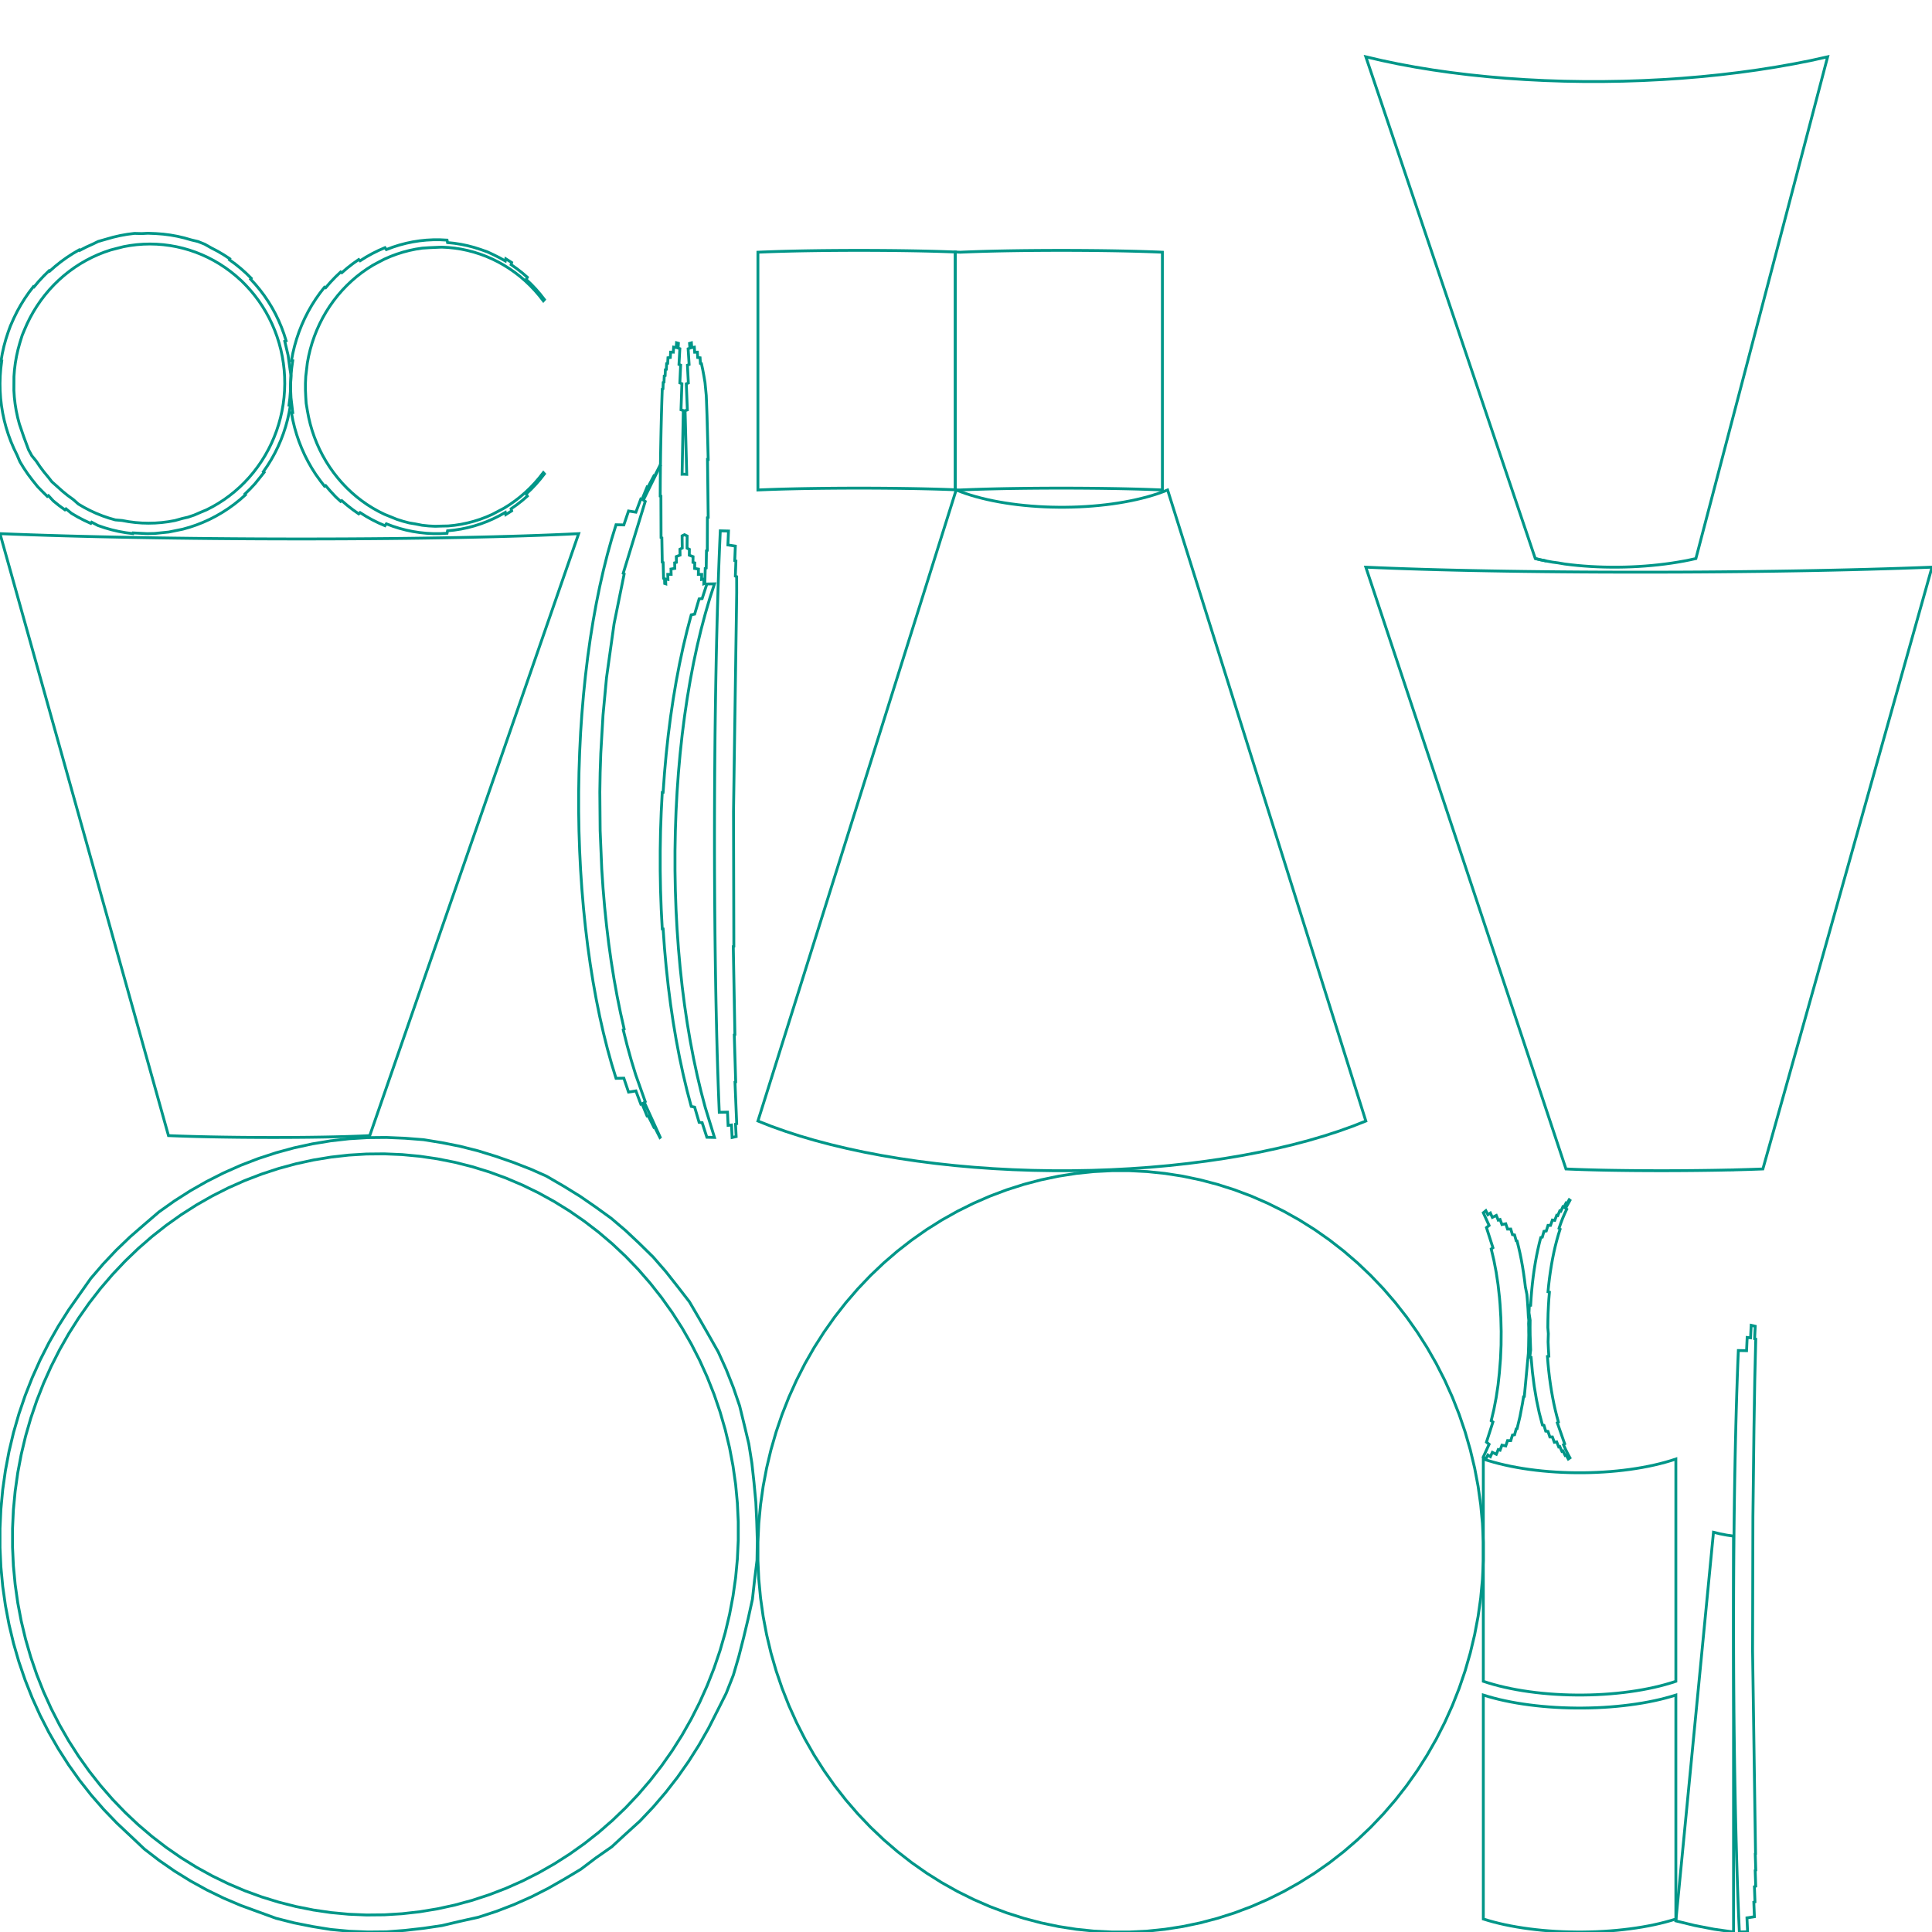<?xml version="1.0" encoding="UTF-8" standalone="no"?>
<svg
   xmlns:dc="http://purl.org/dc/elements/1.1/"
   xmlns:cc="http://creativecommons.org/ns#"
   xmlns:rdf="http://www.w3.org/1999/02/22-rdf-syntax-ns#"
   xmlns:svg="http://www.w3.org/2000/svg"
   xmlns="http://www.w3.org/2000/svg"
   xmlns:sodipodi="http://sodipodi.sourceforge.net/DTD/sodipodi-0.dtd"
   xmlns:inkscape="http://www.inkscape.org/namespaces/inkscape"
   width="1024"
   height="1024"
   viewBox="0 0 1024 1024"
   version="1.1"
   id="svg22788"
   sodipodi:docname="4rUEN0tx.svg"
   inkscape:version="1.0.1 (3bc2e813f5, 2020-09-07)">
  <defs
     id="defs22792" />
  <sodipodi:namedview
     pagecolor="#ffffff"
     bordercolor="#666666"
     borderopacity="1"
     objecttolerance="10"
     gridtolerance="10"
     guidetolerance="10"
     inkscape:pageopacity="0"
     inkscape:pageshadow="2"
     inkscape:window-width="1842"
     inkscape:window-height="1051"
     id="namedview22790"
     showgrid="false"
     inkscape:zoom="0.8594478"
     inkscape:cx="539.5439"
     inkscape:cy="368.43277"
     inkscape:window-x="335"
     inkscape:window-y="1431"
     inkscape:window-maximized="1"
     inkscape:current-layer="layer1" />
  <desc
     id="desc2">, (Blender 2.91.0)</desc>
  <g
     inkscape:groupmode="layer"
     id="layer1"
     inkscape:label="uv"
     style="display:inline">
    <path
       style="display:inline;fill:none;stroke:#009688;stroke-width:1.5;stroke-linecap:butt;stroke-linejoin:miter;stroke-opacity:1;stroke-miterlimit:4;stroke-dasharray:none"
       d="m 0,282.844 8.07,0.316 8.387,0.297 8.684,0.285 8.953,0.266 9.211,0.246 9.437,0.23 9.649,0.207 9.832,0.192 9.992,0.172 10.129,0.148 10.242,0.129 10.328,0.109 10.395,0.086 10.429,0.067 10.442,0.043 10.429,0.023 h 10.395 l 10.328,-0.023 10.242,-0.043 10.133,-0.067 9.992,-0.086 9.832,-0.109 9.649,-0.129 9.441,-0.148 9.211,-0.172 8.957,-0.192 8.684,-0.207 8.39,-0.23 8.075,-0.246 7.738,-0.266 7.386,-0.285 7.012,-0.297 6.629,-0.316 -110.73,319.054 -2.305,0.11 -2.438,0.105 -2.57,0.098 -2.691,0.094 -2.809,0.086 -2.918,0.078 -3.019,0.074 -3.118,0.066 -3.203,0.059 -3.281,0.051 -3.355,0.047 -3.422,0.039 -3.477,0.027 -3.523,0.023 -3.563,0.016 -3.59,0.008 h -3.617 l -3.625,-0.008 -3.633,-0.016 -3.628,-0.023 -3.614,-0.027 -3.594,-0.039 -3.562,-0.047 -3.52,-0.051 -3.476,-0.059 -3.422,-0.066 -3.352,-0.074 -3.285,-0.078 -3.203,-0.086 -3.113,-0.094 -3.02,-0.098 -2.918,-0.105 -2.808,-0.11 z"
       id="path23625" />
    <path
       style="display:inline;fill:none;stroke:#009688;stroke-width:1.5;stroke-linecap:butt;stroke-linejoin:miter;stroke-opacity:1;stroke-miterlimit:4;stroke-dasharray:none"
       d="m 146.305,1016.738 9.562,2.422 9.664,1.922 9.766,1.582 9.82,0.922 9.844,0.414 9.859,-0.094 9.797,-0.758 9.805,-1.105 9.812,-1.449 9.602,-2.266 9.797,-2.176 9.445,-3.093 9.297,-3.575 9.125,-4.046 8.922,-4.512 8.711,-4.965 8.679,-5.191 7.993,-6.04 8.406,-5.863 7.406,-6.828 7.571,-6.863 7,-7.403 6.64,-7.75 6.281,-8.078 5.891,-8.39 5.5,-8.68 5.086,-8.945 4.664,-9.196 4.664,-9.289 3.789,-9.633 2.899,-9.917 2.562,-10.024 2.406,-10.074 2.235,-10.141 1.14,-10.308 1.282,-10.301 0.171,-10.383 -0.32,-10.363 -0.484,-10.336 -0.969,-10.293 -1.125,-10.262 -1.625,-10.187 -2.398,-10.043 -2.438,-9.977 -3.336,-9.75 -3.789,-9.562 -4.234,-9.352 -5.094,-8.992 -5.086,-8.852 -5.094,-8.722 -6.297,-8.129 -6.281,-7.961 -6.64,-7.625 -7.25,-7.121 -7.321,-6.891 -7.64,-6.504 -8.172,-5.914 -8.203,-5.672 -8.469,-5.242 -9.502,-5.529 -8.131,-3.612 -9.305,-3.628 -9.375,-3.254 -9.429,-2.911 -9.555,-2.418 -9.664,-1.925 -9.688,-1.575 -9.867,-0.769 -9.844,-0.414 -9.851,0.094 -9.836,0.597 -9.813,1.106 -9.742,1.609 -9.664,2.106 -9.562,2.601 -9.422,3.086 -9.281,3.57 -9.102,4.04 -8.906,4.5 -8.696,4.953 -8.445,5.39 -8.195,5.817 -7.727,6.629 -7.601,6.609 -7.282,6.988 -6.945,7.356 -6.601,7.695 -5.899,8.379 -5.836,8.312 -5.445,8.594 -5.039,8.863 -4.625,9.106 -4.188,9.332 -3.75,9.531 -3.304,9.707 -2.844,9.86 -2.383,9.992 -1.906,10.097 -1.438,10.18 L 0.484,799.812 0,810.082 v 10.277 l 0.484,10.262 0.961,10.215 1.438,10.152 1.906,10.063 2.383,9.945 2.844,9.809 3.304,9.644 3.75,9.461 4.188,9.25 4.625,9.02 5.039,8.765 5.445,8.496 5.836,8.2 6.219,7.886 6.578,7.551 6.93,7.203 7.265,6.832 7.336,6.934 7.891,6.062 8.172,5.653 8.429,5.218 8.672,4.774 8.883,4.324 9.086,3.86 9.25,3.382 z"
       id="path23623" />
    <path
       style="display:inline;fill:none;stroke:#009688;stroke-width:1.5;stroke-linecap:butt;stroke-linejoin:miter;stroke-opacity:1;stroke-miterlimit:4;stroke-dasharray:none"
       d="m 156.812,1010.496 9.258,1.844 9.344,1.367 9.398,0.879 9.43,0.398 9.446,-0.089 9.429,-0.575 9.399,-1.058 9.336,-1.539 9.265,-2.02 9.156,-2.492 9.039,-2.961 8.891,-3.418 8.719,-3.871 8.539,-4.316 8.328,-4.747 8.094,-5.164 7.851,-5.574 7.586,-5.972 7.297,-6.348 7,-6.715 6.68,-7.066 6.336,-7.395 5.992,-7.711 5.625,-8.004 5.25,-8.281 4.852,-8.539 4.453,-8.774 4.031,-8.988 3.617,-9.183 3.18,-9.352 2.742,-9.5 2.297,-9.625 1.836,-9.73 1.39,-9.805 0.922,-9.863 0.469,-9.895 v -9.902 l -0.469,-9.883 -0.922,-9.844 -1.39,-9.781 -1.836,-9.695 -2.297,-9.582 -2.742,-9.45 -3.18,-9.293 -3.617,-9.113 -4.031,-8.91 -4.453,-8.691 -4.852,-8.446 -5.25,-8.183 -5.625,-7.899 -5.992,-7.597 -6.336,-7.278 -6.68,-6.937 -7,-6.586 -7.297,-6.211 -7.586,-5.824 -7.851,-5.43 -8.094,-5.012 -8.328,-4.59 -8.539,-4.152 -8.719,-3.707 -8.891,-3.254 -9.039,-2.785 -9.156,-2.32 -9.265,-1.844 -9.336,-1.367 -9.399,-0.883 -9.429,-0.395 -9.446,0.09 -9.43,0.574 -9.398,1.059 -9.344,1.539 -9.258,2.02 -9.156,2.492 -9.039,2.961 -8.89,3.418 -8.727,3.871 -8.531,4.312 -8.328,4.746 -8.102,5.168 -7.851,5.575 -7.586,5.968 -7.297,6.352 -6.993,6.715 -6.679,7.062 -6.344,7.399 -5.984,7.711 -5.625,8.003 -5.25,8.282 -4.852,8.539 -4.453,8.773 -4.039,8.989 -3.609,9.183 -3.18,9.352 -2.742,9.5 -2.297,9.625 -1.844,9.73 -1.383,9.805 -0.929,9.863 -0.461,9.895 v 9.898 l 0.461,9.887 0.929,9.844 1.383,9.781 1.844,9.695 2.297,9.582 2.742,9.449 3.18,9.293 3.609,9.114 4.039,8.91 4.453,8.691 4.852,8.445 5.25,8.184 5.625,7.898 5.984,7.598 6.344,7.278 6.679,6.937 6.993,6.582 7.297,6.215 7.586,5.824 7.851,5.43 8.102,5.012 8.328,4.589 8.531,4.153 8.727,3.707 8.89,3.25 9.039,2.789 z"
       id="path23620" />
    <path
       style="display:inline;fill:none;stroke:#009688;stroke-width:1.5;stroke-linecap:butt;stroke-linejoin:miter;stroke-opacity:1;stroke-miterlimit:4;stroke-dasharray:none"
       d="m 401.719,827.199 v -9.902 l 0.461,-9.895 0.929,-9.859 1.383,-9.797 1.844,-9.715 2.289,-9.609 2.742,-9.481 3.18,-9.324 3.609,-9.152 4.039,-8.953 4.446,-8.739 4.851,-8.496 5.25,-8.234 5.617,-7.957 5.993,-7.656 6.336,-7.34 6.671,-7.004 6.993,-6.652 7.296,-6.286 7.586,-5.898 7.844,-5.504 8.094,-5.094 8.328,-4.668 8.531,-4.234 8.719,-3.793 8.883,-3.336 9.039,-2.875 9.148,-2.406 9.258,-1.934 9.336,-1.453 9.398,-0.973 9.422,-0.484 h 9.438 l 9.43,0.484 9.39,0.973 9.336,1.453 9.258,1.934 9.156,2.406 9.031,2.875 8.891,3.336 8.719,3.793 8.531,4.234 8.32,4.668 8.102,5.094 7.844,5.504 7.578,5.898 7.297,6.286 7,6.652 6.672,7.004 6.335,7.34 5.985,7.656 5.625,7.957 5.242,8.234 4.852,8.496 4.453,8.739 4.031,8.953 3.617,9.152 3.18,9.324 2.734,9.481 2.297,9.609 1.844,9.715 1.383,9.797 0.922,9.859 0.468,9.895 v 9.902 l -0.468,9.895 -0.922,9.859 -1.383,9.797 -1.844,9.715 -2.297,9.609 -2.734,9.481 -3.18,9.324 -3.617,9.152 -4.031,8.953 -4.453,8.739 -4.852,8.496 -5.242,8.234 -5.625,7.957 -5.985,7.656 -6.335,7.34 -6.672,7.004 -7,6.652 -7.297,6.286 -7.578,5.898 -7.844,5.504 -8.102,5.094 -8.32,4.668 -8.531,4.234 -8.719,3.793 -8.891,3.336 -9.031,2.875 -9.156,2.406 -9.258,1.934 -9.336,1.453 -9.39,0.973 -9.43,0.484 h -9.438 l -9.422,-0.484 -9.398,-0.973 -9.336,-1.453 -9.258,-1.934 -9.148,-2.406 -9.039,-2.875 -8.883,-3.336 -8.719,-3.793 -8.531,-4.234 -8.328,-4.668 -8.094,-5.094 -7.844,-5.504 -7.586,-5.898 -7.296,-6.286 -6.993,-6.652 -6.671,-7.004 -6.336,-7.34 -5.993,-7.656 -5.617,-7.957 c 0,0 -5.25,-8.234 -5.25,-8.234 l -4.851,-8.496 -4.446,-8.739 -4.039,-8.953 -3.609,-9.152 -3.18,-9.324 -2.742,-9.481 -2.289,-9.609 -1.844,-9.715 -1.383,-9.797 -0.929,-9.859 z"
       id="path23630" />
    <path
       style="display:inline;fill:none;stroke:#009688;stroke-width:1.5;stroke-linecap:butt;stroke-linejoin:miter;stroke-opacity:1;stroke-miterlimit:4;stroke-dasharray:none"
       d="m 401.715,594.164 7.012,2.766 7.386,2.632 7.739,2.508 8.07,2.368 8.387,2.218 8.683,2.071 8.957,1.921 9.211,1.758 9.442,1.594 9.644,1.422 9.832,1.258 9.996,1.086 10.129,0.906 10.242,0.726 10.328,0.547 10.395,0.367 10.43,0.18 h 10.441 l 10.434,-0.18 10.39,-0.367 10.328,-0.547 10.243,-0.726 10.132,-0.906 9.993,-1.086 9.832,-1.258 9.648,-1.422 9.441,-1.594 9.208,-1.758 8.957,-1.921 8.683,-2.071 8.387,-2.218 8.074,-2.368 7.738,-2.508 7.383,-2.632 7.012,-2.766 -105.07,-334.476 -2.438,0.96 -2.57,0.922 -2.692,0.868 -2.808,0.828 -2.914,0.765 -3.024,0.727 -3.113,0.664 -3.203,0.609 -3.285,0.555 -3.356,0.5 -3.418,0.437 -3.476,0.375 -3.524,0.313 -3.562,0.258 -3.59,0.187 -3.617,0.125 -3.625,0.063 h -3.633 l -3.629,-0.063 -3.613,-0.125 -3.594,-0.187 -3.563,-0.258 -3.523,-0.313 -3.477,-0.375 -3.417,-0.437 -3.356,-0.5 -3.281,-0.555 -3.203,-0.609 -3.118,-0.664 -3.019,-0.727 -2.918,-0.765 -2.809,-0.828 -2.691,-0.868 -2.566,-0.922 -2.438,-0.96 z"
       id="path23633" />
    <path
       style="display:inline;fill:none;stroke:#009688;stroke-width:1.5;stroke-linecap:butt;stroke-linejoin:miter;stroke-opacity:1;stroke-miterlimit:4;stroke-dasharray:none"
       d="m 786.189,773.309 2.692,0.871 2.807,0.82 2.917,0.773 3.02,0.719 3.115,0.668 3.203,0.613 3.285,0.555 3.355,0.496 3.419,0.438 3.476,0.375 3.523,0.316 3.562,0.25 3.593,0.192 3.615,0.128 3.627,0.063 h 3.632 l 3.628,-0.063 3.614,-0.128 3.593,-0.192 3.562,-0.25 3.523,-0.316 3.476,-0.375 3.42,-0.438 3.355,-0.496 3.283,-0.555 3.204,-0.613 3.115,-0.668 3.02,-0.719 2.917,-0.773 2.808,-0.82 2.691,-0.871 v 117.816 l -2.691,0.871 -2.808,0.82 -2.917,0.774 -3.02,0.722 -3.115,0.665 -3.204,0.613 -3.283,0.555 -3.355,0.496 -3.42,0.437 -3.476,0.375 -3.523,0.317 -3.562,0.25 -3.593,0.191 -3.614,0.129 -3.628,0.062 h -3.632 l -3.627,-0.062 -3.615,-0.129 -3.593,-0.191 -3.562,-0.25 -3.523,-0.317 -3.476,-0.375 -3.419,-0.437 -3.356,-0.496 -3.284,-0.555 -3.203,-0.613 -3.115,-0.665 -3.02,-0.722 -2.917,-0.774 -2.807,-0.82 -2.692,-0.871 z"
       id="path23636" />
    <path
       style="display:inline;fill:none;stroke:#009688;stroke-width:1.5;stroke-linecap:butt;stroke-linejoin:miter;stroke-opacity:1;stroke-miterlimit:4;stroke-dasharray:none"
       d="m 786.189,898.406 2.692,0.821 2.807,0.781 2.917,0.734 3.02,0.68 3.115,0.633 3.203,0.578 3.284,0.523 3.356,0.469 3.419,0.414 3.476,0.359 3.523,0.297 3.562,0.243 3.593,0.179 3.615,0.117 3.627,0.063 h 3.632 l 3.628,-0.063 3.614,-0.117 3.593,-0.179 3.562,-0.243 3.523,-0.297 3.476,-0.359 3.42,-0.414 3.355,-0.469 3.283,-0.523 3.204,-0.578 3.115,-0.633 3.02,-0.68 2.917,-0.734 2.808,-0.781 2.691,-0.821 v 118.703 l -2.691,0.821 -2.808,0.781 -2.917,0.734 -3.02,0.68 -3.115,0.633 -3.204,0.578 -3.283,0.523 -3.355,0.469 -3.42,0.414 -3.476,0.36 -3.523,0.296 -3.562,0.243 -3.593,0.179 -3.614,0.118 -3.628,0.062 h -3.632 l -3.627,-0.062 -3.615,-0.118 -3.593,-0.179 -3.562,-0.243 -3.523,-0.296 -3.476,-0.36 -3.419,-0.414 -3.356,-0.469 -3.284,-0.523 -3.203,-0.578 -3.115,-0.633 -3.02,-0.68 -2.917,-0.734 -2.807,-0.781 -2.692,-0.821 z"
       id="path23639" />
    <path
       style="display:inline;fill:none;stroke:#009688;stroke-width:1.5;stroke-linecap:butt;stroke-linejoin:miter;stroke-opacity:1;stroke-miterlimit:4;stroke-dasharray:none"
       d="m 888.239,1018.117 10.082,2.453 10.2,1.961 10.293,1.469 V 814.164 l -3.58,-0.516 -3.546,-0.679 -3.507,-0.852 z"
       id="path23642" />
    <path
       style="fill:none;stroke:#009688;stroke-width:1.5;stroke-linecap:butt;stroke-linejoin:miter;stroke-opacity:1;stroke-miterlimit:4;stroke-dasharray:none"
       d="m 786.188,772.201 1.343,1.108 1.078,-2.125 1.321,0.882 1.047,-2.308 2.101,1.035 1.024,-2.5 0.968,0.332 0.992,-2.66 2.016,0.4 0.953,-2.822 1.696,0.029 0.906,-2.957 1.117,-0.17 0.859,-3.074 0.469,-0.131 1.547,-6.488 1.32,-6.904 0.571,-3.588 0.406,-0.106 2.133,-22.795 0.133,-3.937 0.062,-3.951 0.039,-1.848 -0.039,-2.107 0.008,-1.832 -0.07,-2.12 0.101,-1.818 -0.234,-2.119 -0.196,-3.912 -0.257,-3.881 -0.329,-3.836 -0.789,-3.867 -0.453,-3.738 -0.515,-3.666 -0.571,-3.588 -0.633,-3.5 -0.687,-3.405 -0.75,-3.298 -0.797,-3.188 -0.469,-0.131 -0.859,-3.076 -1.117,-0.168 -0.906,-2.959 -1.696,0.029 -0.953,-2.82 -2.016,0.4 -0.992,-2.662 -0.968,0.334 -1.024,-2.5 -2.101,1.035 -1.047,-2.31 -1.321,0.883 -1.078,-2.125 -1.343,1.107 3.062,6.713 -1.398,1.154 3.429,10.659 -0.914,0.656 1.414,5.937 1.211,6.319 1,6.638 0.766,6.897 0.297,3.523 0.422,7.155 0.179,7.242 -0.054,7.26 -0.305,7.207 -0.612,7.635 -0.693,6.345 -1,6.639 -1.211,6.318 -1.414,5.938 0.914,0.658 -3.429,10.658 1.398,1.152 z"
       id="path23645" />
    <path
       style="display:inline;fill:none;stroke:#009688;stroke-width:1.5;stroke-linecap:butt;stroke-linejoin:miter;stroke-opacity:1;stroke-miterlimit:4;stroke-dasharray:none"
       d="m 832.117,636.215 -0.429,-0.319 -1.188,2.028 -0.469,-0.283 -1.148,2.201 -0.508,-0.244 -1.109,2.367 -0.547,-0.201 -1.071,2.527 -0.57,-0.156 -1.031,2.681 -1.25,-0.177 -0.985,2.832 -1.335,0.011 -0.93,2.967 -1.219,0.18 -0.875,3.082 -0.812,0.215 -0.821,3.191 -0.75,3.301 -0.703,3.404 -0.633,3.502 -0.578,3.586 -0.508,3.666 -0.445,3.735 -0.375,3.796 -0.312,3.846 -0.243,3.889 -0.703,0.082 -0.172,3.898 0.602,3.885 -0.039,3.959 0.039,3.963 0.273,7.898 -0.461,3.85 0.704,0.068 0.687,7.725 0.953,7.514 1.211,7.234 1.453,6.881 1.688,6.463 0.82,0.199 0.93,3.068 1.219,0.159 0.984,2.949 1.336,-0.012 1.031,2.813 1.25,-0.198 1.07,2.662 0.571,-0.164 1.117,2.508 0.539,-0.211 1.156,2.346 0.5,-0.252 1.188,2.18 0.898,-0.608 -1.179,-2.16 -1.141,-2.318 -1.102,-2.467 0.625,-0.463 -3.914,-11.18 0.586,-0.398 -0.844,-3.082 -0.796,-3.19 -0.735,-3.291 -0.672,-3.386 -0.617,-3.471 -0.555,-3.547 -0.5,-3.617 -0.429,-3.676 -0.367,-3.726 -0.297,-3.768 0.742,-0.158 -0.227,-3.758 -0.172,-3.783 0.132,-4.361 -0.264,-3.237 0.039,-3.799 0.093,-3.783 0.172,-3.764 0.227,-3.73 0.305,-3.692 -0.75,-0.228 0.367,-3.682 0.429,-3.625 0.5,-3.556 0.555,-3.481 0.617,-3.396 0.672,-3.305 0.735,-3.203 0.796,-3.096 0.844,-2.98 0.899,-2.858 -0.579,-0.435 0.954,-2.75 1,-2.612 1.054,-2.468 1.086,-2.321 -0.609,-0.486 z"
       id="path23648" />
    <path
       style="display:inline;fill:none;stroke:#009688;stroke-width:1.5;stroke-linecap:butt;stroke-linejoin:miter;stroke-opacity:1;stroke-miterlimit:4;stroke-dasharray:none"
       d="m 921.895,1023.988 4.355,-0.105 -0.324,-7.379 3.945,-0.602 -0.309,-7.703 0.61,-0.187 -0.293,-8.024 0.687,-0.281 -0.277,-8.32 0.301,-0.157 -0.262,-8.601 0.145,-0.082 -1.571,-107.496 0.18,-71.274 0.559,-46.793 0.418,-25.093 0.531,-22.145 -0.61,-0.215 0.329,-6.593 -2.145,-0.477 -0.328,6.613 -1.801,-0.191 -0.316,7.008 -4.36,-0.086 -0.3,7.383 -0.282,7.738 -0.269,8.074 -0.25,8.387 -0.231,8.683 -0.211,8.957 -0.195,9.211 -0.172,9.442 -0.152,9.648 -0.133,9.832 -0.113,9.992 -0.09,10.133 -0.066,10.242 -0.051,10.328 -0.024,10.395 -0.004,10.43 0.02,10.441 0.039,10.43 0.063,10.394 0.082,10.328 0.101,10.243 0.129,10.129 0.145,9.996 0.167,9.832 0.184,9.644 0.207,9.442 0.227,9.211 0.242,8.953 0.262,8.683 0.277,8.387 0.297,8.074 0.312,7.735 z"
       id="path23651" />
    <path
       style="display:inline;fill:none;stroke:#009688;stroke-width:1.5;stroke-linecap:butt;stroke-linejoin:miter;stroke-opacity:1;stroke-miterlimit:4;stroke-dasharray:none"
       d="m 829.996,619.574 2.442,0.106 2.57,0.101 2.691,0.094 2.805,0.09 2.918,0.082 3.019,0.078 3.118,0.07 3.203,0.063 3.285,0.054 3.355,0.047 3.418,0.043 3.477,0.036 3.523,0.023 3.563,0.019 3.594,0.012 3.613,0.004 3.629,-0.004 3.629,-0.012 3.629,-0.019 3.613,-0.027 3.594,-0.032 3.562,-0.043 3.524,-0.047 3.476,-0.054 3.418,-0.063 3.356,-0.07 2.756,-0.031 0.525,-0.047 3.203,-0.082 3.117,-0.09 3.02,-0.094 2.918,-0.101 2.804,-0.106 89.637,-318.961 -8.07,0.305 -8.387,0.289 -8.684,0.273 -8.953,0.258 -9.211,0.239 -9.441,0.218 -9.645,0.2 -9.832,0.179 -9.992,0.16 -10.129,0.141 -10.242,0.117 -10.332,0.098 -10.391,0.078 -10.429,0.055 -10.446,0.031 -10.429,0.012 -10.391,-0.012 -10.332,-0.031 -10.242,-0.055 -10.129,-0.078 -9.992,-0.098 -9.836,-0.117 -9.649,-0.141 -9.437,-0.16 -9.211,-0.179 -8.961,-0.2 -8.684,-0.218 -8.386,-0.239 -8.075,-0.258 -7.738,-0.273 -7.383,-0.289 -7.015,-0.305 z"
       id="path30385" />
    <path
       style="fill:none;stroke:#009688;stroke-width:1.5;stroke-linecap:butt;stroke-linejoin:miter;stroke-opacity:1;stroke-miterlimit:4;stroke-dasharray:none"
       d="m 813.727,296.047 2.929,0.683 3.032,0.633"
       id="path30390" />
    <path
       style="display:inline;fill:none;stroke:#009688;stroke-width:1.5;stroke-linecap:butt;stroke-linejoin:miter;stroke-opacity:1;stroke-miterlimit:4;stroke-dasharray:none"
       d="m 813.727,296.047 2.556,0.623 3.405,0.693 3.124,0.578 2.925,0.384 3.579,0.613 3.364,0.414 3.425,0.359 3.481,0.297 3.527,0.242 3.567,0.18 3.593,0.121 3.618,0.058 h 3.629 l 3.628,-0.058 3.629,-0.121 3.61,-0.18 3.59,-0.242 3.558,-0.297 3.516,-0.359 3.469,-0.414 3.414,-0.469 3.347,-0.528 3.274,-0.578 3.195,-0.633 3.102,-0.683 69.832,-265.942 -9.198,2.037 -8.908,1.745 -9.414,1.664 -9.625,1.511 -9.812,1.352 -9.973,1.191 -10.117,1.028 -10.227,0.859 -10.32,0.688 -10.387,0.519 -10.426,0.348 -10.441,0.172 h -10.43 l -10.398,-0.172 -10.336,-0.348 -10.254,-0.519 -10.141,-0.688 -10.011,-0.859 -9.848,-1.028 -9.672,-1.191 -9.461,-1.352 -9.238,-1.511 -8.985,-1.664 -8.714,-1.821 -8.422,-1.961 z"
       id="path30392" />
    <path
       style="display:inline;fill:none;stroke:#009688;stroke-width:1.5;stroke-linecap:butt;stroke-linejoin:miter;stroke-opacity:1;stroke-miterlimit:4;stroke-dasharray:none"
       d="m 616.088,259.695 -2.568,-0.109 -2.691,-0.102 -2.808,-0.097 -2.917,-0.094 -3.02,-0.086 -3.115,-0.078 -3.203,-0.074 -3.284,-0.067 -3.355,-0.058 -3.42,-0.051 -3.476,-0.047 -3.523,-0.035 -3.562,-0.031 -3.592,-0.024 -3.616,-0.015 -3.626,-0.008 h -3.632 l -3.628,0.008 -3.614,0.015 -3.593,0.024 -3.563,0.031 -3.523,0.035 -3.476,0.047 -3.42,0.051 -3.355,0.058 -3.283,0.067 -3.204,0.074 -3.115,0.078 -3.019,0.086 -2.917,0.094 -2.808,0.097 -2.691,0.102 -2.569,0.109 -2.113,-0.007 -0.457,-0.102 v -126.02 l 2.568,0.11 2.571,-0.11 2.691,-0.101 2.808,-0.098 2.917,-0.094 3.019,-0.085 3.115,-0.079 3.204,-0.074 3.283,-0.066 3.355,-0.059 3.42,-0.051 3.476,-0.047 3.523,-0.035 3.563,-0.031 3.593,-0.023 3.614,-0.016 3.628,-0.004 h 3.632 l 3.626,0.004 3.616,0.016 3.592,0.023 3.562,0.031 3.523,0.035 3.476,0.047 3.42,0.051 3.355,0.059 3.284,0.066 3.203,0.074 3.115,0.079 3.02,0.085 2.917,0.094 2.808,0.098 2.691,0.101 2.568,0.11 z"
       id="path30395" />
    <path
       style="display:inline;fill:none;stroke:#009688;stroke-width:1.5;stroke-linecap:butt;stroke-linejoin:miter;stroke-opacity:1;stroke-miterlimit:4;stroke-dasharray:none"
       d="m 506.332,259.586 -2.69,-0.102 -2.808,-0.097 -2.918,-0.094 -3.02,-0.086 -3.115,-0.078 -3.203,-0.074 -3.283,-0.067 -3.356,-0.058 -3.419,-0.051 -3.476,-0.047 -3.523,-0.035 -3.562,-0.031 -3.593,-0.024 -3.615,-0.015 -3.627,-0.008 h -3.632 l -3.628,0.008 -3.614,0.015 -3.593,0.024 -3.562,0.031 -3.524,0.035 -3.475,0.047 -3.42,0.051 -3.356,0.058 -3.283,0.067 -3.203,0.074 -3.115,0.078 -3.02,0.086 -2.917,0.094 -2.807,0.097 -2.692,0.102 -2.568,0.109 V 133.676 l 2.568,-0.11 2.692,-0.101 2.807,-0.098 2.917,-0.094 3.02,-0.085 3.115,-0.079 3.203,-0.074 3.283,-0.066 3.356,-0.059 3.42,-0.051 3.475,-0.047 3.524,-0.035 3.562,-0.031 3.593,-0.023 3.614,-0.016 3.628,-0.004 h 3.632 l 3.627,0.004 3.615,0.016 3.593,0.023 3.562,0.031 3.523,0.035 3.476,0.047 3.419,0.051 3.356,0.059 3.283,0.066 3.203,0.074 3.115,0.079 3.02,0.085 2.918,0.094 2.808,0.098 2.69,0.101 z"
       id="path30398" />
    <path
       style="display:inline;fill:none;stroke:#009688;stroke-width:1.5;stroke-linecap:butt;stroke-linejoin:miter;stroke-opacity:1;stroke-miterlimit:4;stroke-dasharray:none"
       d="m 366.453,181.715 -0.984,0.285 0.161,1.985 0.018,0.527 -0.921,0.349 0.343,5.428 0.172,2.918 -0.883,0.357 0.485,9.42 -1.086,0.446 0.562,13.82 -1.211,0.412 0.875,33.756 -1.234,-0.072 -1.227,0.013 0.649,-33.761 -1.219,-0.405 0.469,-13.824 -1.086,-0.437 0.422,-9.422 -0.883,-0.352 0.461,-8.349 -0.93,-0.344 0.164,-2.512 -0.984,-0.279 -0.164,2.523 -1.383,-0.213 -0.164,2.678 -1.43,-0.017 -0.156,2.82 -1.25,0.162 -0.156,2.947 -0.555,0.131 -0.148,3.066 -0.508,0.155 -0.141,3.176 -0.461,0.168 -0.132,3.275 -0.422,0.176 -0.125,3.365 -0.383,0.178 -0.235,6.972 -0.218,7.285 -0.18,7.526 -0.156,7.693 -0.071,3.887 -0.054,3.9 -0.055,3.907 -0.039,3.902 -0.039,3.887 -0.039,7.695 0.375,0.086 0.078,21.892 0.414,0.174 0.219,12.873 0.461,0.203 0.242,8.389 0.508,0.205 0.093,2.52 0.555,0.174 -0.094,-2.526 1.25,0.211 -0.093,-2.681 1.789,-0.008 -0.086,-2.823 2.023,-0.355 -0.07,-2.938 0.937,-0.275 -0.07,-3.047 1.992,-0.781 -0.062,-3.115 1.226,-0.606 -0.047,-3.181 -0.039,-3.28 1.227,-0.631 1.453,0.69 -0.047,6.461 1.227,0.597 -0.039,3.116 1.992,0.767 -0.047,3.049 0.945,0.268 -0.054,2.937 2.023,0.344 -0.062,2.822 1.781,-0.004 -0.07,2.682 1.25,-0.221 -0.079,2.528 0.547,-0.178 0.219,-7.996 0.508,-0.19 0.141,-9.17 0.453,-0.183 0.054,-17.342 0.414,-0.131 -0.375,-30.734 0.375,0.002 -0.617,-23.004 -0.265,-7.283 -0.141,-3.528 -0.672,-6.982 -0.578,-3.449 -0.625,-3.34 -0.68,-3.215 -0.554,-0.129 -0.172,-2.945 -1.258,-0.153 -0.172,-2.82 -1.43,0.027 -0.179,-2.677 -1.383,0.222 z"
       id="path30401" />
    <path
       style="display:inline;fill:none;stroke:#009688;stroke-width:1.5;stroke-linecap:butt;stroke-linejoin:miter;stroke-opacity:1;stroke-miterlimit:4;stroke-dasharray:none"
       d="m 388.035,602.879 2.145,-0.477 -0.328,-6.593 0.609,-0.215 -0.899,-22.004 0.368,-0.141 -0.746,-24.965 0.328,-0.129 -0.856,-46.703 0.297,-0.086 -0.18,-71.277 1.571,-107.496 0.117,-8.68 -0.023,-8.476 -0.688,-0.285 0.293,-8.024 -0.609,-0.187 0.308,-7.7 -3.945,-0.605 0.324,-7.379 -4.355,-0.102 -0.325,7.383 -0.312,7.739 -0.297,8.07 -0.277,8.387 -0.262,8.683 -0.242,8.957 -0.227,9.211 -0.207,9.438 -0.183,9.648 -0.168,9.832 -0.145,9.992 -0.129,10.129 -0.101,10.242 -0.082,10.332 -0.063,10.391 -0.039,10.43 -0.019,10.445 0.003,10.43 0.024,10.39 0.051,10.332 0.066,10.243 0.09,10.129 0.113,9.992 0.133,9.832 0.152,9.648 0.172,9.442 0.196,9.21 0.21,8.958 0.231,8.683 0.25,8.387 0.269,8.074 0.282,7.738 0.3,7.387 4.36,-0.09 0.316,7.008 1.801,-0.191 z"
       id="path30404" />
    <path
       style="display:inline;fill:none;stroke:#009688;stroke-width:1.5;stroke-linecap:butt;stroke-linejoin:miter;stroke-opacity:1;stroke-miterlimit:4;stroke-dasharray:none"
       d="m 374.656,602.773 4.032,0.09 -4.868,-15.808 -2.226,-8.387 -2.071,-8.684 -1.914,-8.957 -1.757,-9.211 -1.594,-9.441 -1.43,-9.648 -1.258,-9.832 -1.078,-9.993 -0.906,-10.129 -0.727,-10.242 -0.547,-10.332 -0.367,-10.39 -0.187,-10.43 v -10.445 l 0.187,-10.43 0.367,-10.391 0.547,-10.332 0.727,-10.242 0.906,-10.129 1.078,-9.992 1.258,-9.832 1.43,-9.648 1.594,-9.442 1.757,-9.207 1.914,-8.957 2.071,-8.684 2.226,-8.39 2.36,-8.07 2.508,-7.739 -4.032,0.09 -2.508,7.734 -1.601,0.168 -2.367,8.059 -1.813,0.375 -2.211,8.348 -2.062,8.64 -1.914,8.914 -1.75,9.168 -1.586,9.395 -1.422,9.605 -1.25,9.785 -1.07,9.946 -0.907,10.082 -0.726,10.195 -0.461,0.051 -0.539,10.266 -0.367,10.328 -0.18,10.371 v 10.379 l 0.18,10.367 0.367,10.328 0.539,10.269 0.461,0.047 0.726,10.196 0.907,10.082 1.07,9.945 1.25,9.789 1.422,9.602 1.586,9.394 1.75,9.168 1.914,8.914 2.062,8.645 2.211,8.347 1.813,0.371 2.367,8.059 1.601,0.168 z"
       id="path30407" />
    <path
       style="display:inline;fill:none;stroke:#009688;stroke-width:1.5;stroke-linecap:butt;stroke-linejoin:miter;stroke-opacity:1;stroke-miterlimit:4;stroke-dasharray:none"
       d="m 349.92,246.91 -8.912,18.133 0.984,0.719 -11.678,38.105 0.506,0.348 -5.357,26.433 -3.986,28.473 -1.856,19.813 -1.187,20.254 -0.34,10.23 -0.172,10.27 0.172,20.55 0.849,20.403 0.678,10.086 0.846,9.972 1.01,9.84 1.169,9.68 1.331,9.496 1.486,9.297 1.639,9.066 1.787,8.82 1.931,8.547 -0.506,0.344 2.077,8.281 2.211,7.973 2.341,7.641 5.049,14.214 -0.486,0.395 8.414,18.457 -0.158,0.129 -2.908,-5.746 -0.327,0.222 -2.862,-5.752 -0.681,-0.056 -2.713,-6.586 -0.628,0.219 -2.604,-6.981 -3.894,0.625 -2.497,-7.379 -4.132,0.09 -2.371,-7.734 -2.241,-8.074 -2.101,-8.387 -1.963,-8.684 -1.815,-8.957 -1.664,-9.211 -1.509,-9.437 -1.352,-9.649 -1.189,-9.832 -1.026,-9.996 -0.857,-10.129 -0.69,-10.242 -0.517,-10.328 -0.346,-10.395 -0.174,-10.429 v -10.442 l 0.174,-10.429 0.346,-10.395 0.533,-10.727 0.674,-9.843 0.857,-10.133 1.026,-9.992 1.189,-9.832 1.352,-9.649 1.509,-9.441 1.664,-9.207 1.815,-8.957 1.963,-8.684 2.101,-8.386 2.241,-8.075 2.371,-7.738 4.132,0.094 2.497,-7.383 3.894,0.629 2.604,-6.981 0.628,0.215 2.713,-6.582 0.381,0.172 3.162,-5.984 0.327,0.226 2.908,-5.746 z"
       id="path30410" />
    <path
       style="display:inline;fill:none;stroke:#009688;stroke-width:1.5;stroke-linecap:butt;stroke-linejoin:miter;stroke-opacity:1;stroke-miterlimit:4;stroke-dasharray:none"
       d="m 288.566,251.15 -0.601,-0.658 -2.195,2.807 -2.325,2.691 -2.445,2.569 -2.566,2.439 -2.676,2.305 -2.778,2.162 -2.878,2.019 -2.969,1.868 -6.18,3.263 -3.195,1.391 -3.262,1.223 -3.308,1.054 -3.36,0.883 -3.394,0.709 -3.422,0.533 -3.446,0.356 -3.758,0.077 -3.156,0.1 -3.457,-0.177 -3.445,-0.356 -3.634,-0.717 -3.182,-0.525 -3.36,-0.883 -3.308,-1.054 -3.483,-1.417 -2.974,-1.197 -3.129,-1.553 -3.051,-1.71 -2.969,-1.868 -2.879,-2.019 -2.777,-2.162 -2.676,-2.305 -2.566,-2.439 -2.446,-2.569 -2.324,-2.691 -2.195,-2.807 -2.063,-2.918 -1.922,-3.019 -1.781,-3.116 -1.629,-3.203 -1.48,-3.283 -1.324,-3.355 -1.168,-3.42 -1.004,-3.475 -0.84,-3.523 -0.676,-3.563 -0.642,-3.869 -0.206,-3.338 -0.167,-3.629 v -3.631 l 0.167,-3.627 0.848,-7.209 0.676,-3.56 0.84,-3.524 1.004,-3.476 1.168,-3.42 1.324,-3.355 1.48,-3.284 1.629,-3.203 1.781,-3.115 1.922,-3.02 2.063,-2.918 2.195,-2.806 2.324,-2.692 2.446,-2.568 2.566,-2.439 2.676,-2.303 2.777,-2.164 2.879,-2.018 2.969,-1.867 3.316,-1.789 2.864,-1.477 3.195,-1.39 3.262,-1.223 3.308,-1.055 3.36,-0.882 3.394,-0.709 3.422,-0.532 3.734,-0.247 6.625,-0.288 3.457,0.178 3.446,0.357 3.422,0.532 3.394,0.709 3.36,0.882 3.308,1.055 3.262,1.223 3.195,1.39 3.129,1.553 3.051,1.713 2.969,1.867 2.878,2.018 2.778,2.164 2.676,2.303 2.566,2.439 2.445,2.568 2.325,2.692 2.195,2.806 0.601,-0.656 -2.226,-2.849 -2.356,-2.729 -2.484,-2.605 -2.602,-2.475 0.606,-1.154 -2.77,-2.385 -2.875,-2.238 -2.98,-2.09 0.312,-1.108 -3.125,-1.964 -0.257,1.14 -3.161,-1.771 -3.238,-1.608 -2.995,-1.404 -3.685,-1.301 -3.429,-1.092 -3.473,-0.914 -3.516,-0.732 -3.542,-0.553 -3.563,-0.367 -0.266,-1.309 -3.64,-0.187 h -3.641 l -3.64,0.187 -3.625,0.375 -3.606,0.561 -3.57,0.746 -3.535,0.93 -3.489,1.109 -3.429,1.289 -0.727,-1.008 -3.414,1.485 -3.34,1.656 -3.258,1.828 -3.168,1.992 -0.726,-0.668 -3.102,2.176 -2.996,2.332 -2.883,2.484 -0.59,-0.394 -2.781,2.646 -2.656,2.786 -2.523,2.921 -0.598,-0.287 -2.395,3.063 -2.25,3.183 -2.097,3.293 -1.938,3.401 -1.781,3.494 -1.613,3.582 -1.446,3.66 -1.273,3.733 -1.094,3.791 -0.918,3.843 -0.738,3.887 0.691,0.074 -0.55,3.899 -0.368,3.922 -0.185,4.31 0.002,3.569 0.183,3.935 0.918,7.82 -0.691,0.075 0.738,3.886 0.918,3.844 1.094,3.793 1.273,3.73 1.446,3.661 1.613,3.582 1.781,3.496 1.938,3.398 2.097,3.295 2.57,3.567 2.075,2.679 0.598,-0.287 2.523,2.92 2.832,3.043 2.605,2.391 0.59,-0.397 2.883,2.485 2.996,2.332 3.102,2.175 0.726,-0.668 3.168,1.993 3.258,1.828 3.34,1.656 3.414,1.484 0.727,-1.008 3.429,1.29 3.489,1.109 3.535,0.93 3.57,0.746 3.606,0.56 3.625,0.375 3.64,0.188 h 3.641 l 3.64,-0.188 0.266,-1.306 3.563,-0.37 3.542,-0.55 3.516,-0.735 3.473,-0.914 3.429,-1.09 3.372,-1.267 3.308,-1.438 3.238,-1.607 3.161,-1.774 0.257,1.141 3.125,-1.965 -0.312,-1.107 2.98,-2.088 2.875,-2.24 2.77,-2.385 -0.606,-1.154 2.602,-2.473 2.484,-2.605 2.356,-2.731 z"
       id="path30413" />
    <path
       style="display:inline;fill:none;stroke:#009688;stroke-width:1.5;stroke-linecap:butt;stroke-linejoin:miter;stroke-opacity:1;stroke-miterlimit:4;stroke-dasharray:none"
       d="m 70.408,282.816 0.132,-0.363 7.568,0.391 3.79,-0.092 7.547,-0.76 7.442,-1.515 3.66,-1.039 3.606,-1.221 3.544,-1.405 3.474,-1.578 3.396,-1.754 3.308,-1.921 3.214,-2.086 3.112,-2.246 3.001,-2.401 2.884,-2.549 -0.266,-0.435 2.739,-2.672 2.609,-2.805 4.804,-5.984 -0.392,-0.375 2.165,-3.141 2.014,-3.246 1.857,-3.344 1.696,-3.431 1.531,-3.514 1.362,-3.586 1.19,-3.65 1.015,-3.703 0.838,-3.75 0.658,-3.787 -0.731,-0.122 0.472,-3.773 0.291,-3.791 0.113,-4.172 0.183,-3.937 -0.507,-3.282 -1.042,-7.519 -1.753,-7.373 0.705,-0.264 -1.151,-3.652 -1.324,-3.588 -1.494,-3.516 -1.659,-3.435 -1.822,-3.346 -1.979,-3.25 -2.132,-3.146 -2.28,-3.032 -2.422,-2.914 -2.558,-2.787 0.337,-0.461 -2.711,-2.674 -2.835,-2.535 -2.954,-2.387 -3.064,-2.234 0.204,-0.51 -3.192,-2.092 -3.288,-1.929 -3.377,-1.758 -3.412,-1.936 -3.546,-1.416 -3.622,-0.871 -3.648,-1.045 -3.694,-0.859 -3.732,-0.672 -3.76,-0.48 -3.779,-0.291 -4.374,-0.177 -3.205,0.171 -3.91,-0.094 -3.782,0.477 -3.756,0.668 -3.721,0.857 -3.676,1.043 -4.239,1.202 -2.945,1.435 -3.49,1.586 -3.412,1.761 -0.257,-0.308 -3.338,1.939 -3.243,2.106 -3.139,2.265 -3.028,2.422 -2.91,2.571 -0.31,-0.233 -2.795,2.725 -2.663,2.861 -2.523,2.994 -0.319,-0.176 -2.386,3.125 -2.235,3.243 -2.079,3.351 -1.917,3.451 -1.75,3.543 -1.822,4.132 -1.164,3.194 -1.228,3.768 -1.048,3.822 -0.864,3.871 -0.68,3.909 0.374,0.048 -0.49,3.926 -0.304,3.944 -0.115,3.953 0.073,3.955 0.262,3.945 0.449,3.926 0.635,3.896 0.821,3.86 1.004,3.814 1.184,3.756 1.362,3.691 1.537,3.618 1.707,3.535 1.532,3.566 2.043,3.356 2.201,3.246 2.353,3.129 2.778,3.449 2.362,2.433 2.775,2.741 0.608,-0.401 2.58,2.803 3.014,2.436 3.127,2.279 0.567,-0.516 2.932,2.385 3.317,1.945 3.407,1.774 3.488,1.601 0.465,-0.642 3.313,1.752 3.609,1.232 3.666,1.051 3.711,0.863 3.749,0.674 z"
       id="path30416" />
    <path
       style="display:inline;fill:none;stroke:#009688;stroke-width:1.5;stroke-linecap:butt;stroke-linejoin:miter;stroke-opacity:1;stroke-miterlimit:4;stroke-dasharray:none"
       d="m 71.676,276.941 3.514,0.272 3.523,0.092 3.525,-0.086 3.517,-0.264 3.5,-0.441 3.477,-0.619 3.901,-1.094 2.944,-0.664 3.353,-1.135 3.801,-1.644 2.725,-1.129 3.158,-1.631 3.076,-1.787 2.988,-1.94 2.893,-2.088 2.791,-2.232 2.682,-2.369 2.566,-2.502 2.444,-2.627 2.317,-2.748 2.184,-2.862 2.046,-2.966 1.902,-3.067 1.754,-3.158 1.602,-3.242 1.446,-3.319 1.287,-3.386 1.124,-3.448 0.959,-3.498 0.791,-3.543 0.621,-3.578 0.451,-3.603 0.279,-3.621 0.105,-3.631 -0.067,-3.629 -0.24,-3.623 -0.412,-3.604 -0.584,-3.578 -0.753,-3.545 -0.922,-3.5 -1.087,-3.449 -1.251,-3.389 -1.411,-3.322 -1.567,-3.244 -1.721,-3.162 -1.869,-3.07 -2.014,-2.971 -2.154,-2.863 -2.287,-2.752 -2.417,-2.633 -2.124,-2.148 -3.072,-2.733 -2.767,-2.236 -2.871,-2.094 -2.967,-1.945 -3.058,-1.793 -3.14,-1.635 -3.214,-1.475 -3.282,-1.31 -3.341,-1.141 -3.392,-0.973 -3.435,-0.798 -3.47,-0.623 -3.496,-0.45 -3.514,-0.269 -3.523,-0.092 c 0,0 -3.524,0.086 -3.524,0.086 l -3.517,0.264 -3.501,0.441 -3.476,0.617 -2.773,0.704 L 58.636,132.5 l -3.353,1.137 -3.296,1.304 -3.23,1.469 -3.157,1.629 -3.077,1.787 -2.988,1.94 -2.893,2.089 -2.791,2.231 -2.681,2.371 -2.567,2.5 -2.444,2.629 -2.317,2.748 -2.184,2.859 -2.045,2.969 -1.902,3.067 -1.755,3.156 -1.602,3.242 -1.446,3.32 -1.168,2.828 -1.242,4.006 -0.959,3.498 -0.791,3.543 -0.622,3.576 -0.451,3.606 -0.278,3.621 -0.039,7.26 0.24,3.621 0.413,3.605 0.583,3.578 0.754,3.543 0.921,3.502 2.338,6.838 2.529,6.803 1.732,3.184 2.308,2.81 2.014,2.971 2.153,2.865 2.288,2.752 1.844,2.37 3.112,2.769 2.656,2.373 2.767,2.238 2.871,2.092 2.697,2.379 3.078,1.804 3.162,1.647 3.236,1.484 3.305,1.319 3.363,1.15 3.415,0.979 3.573,0.308 3.47,0.625 z"
       id="path30419" />
  </g>
</svg>
